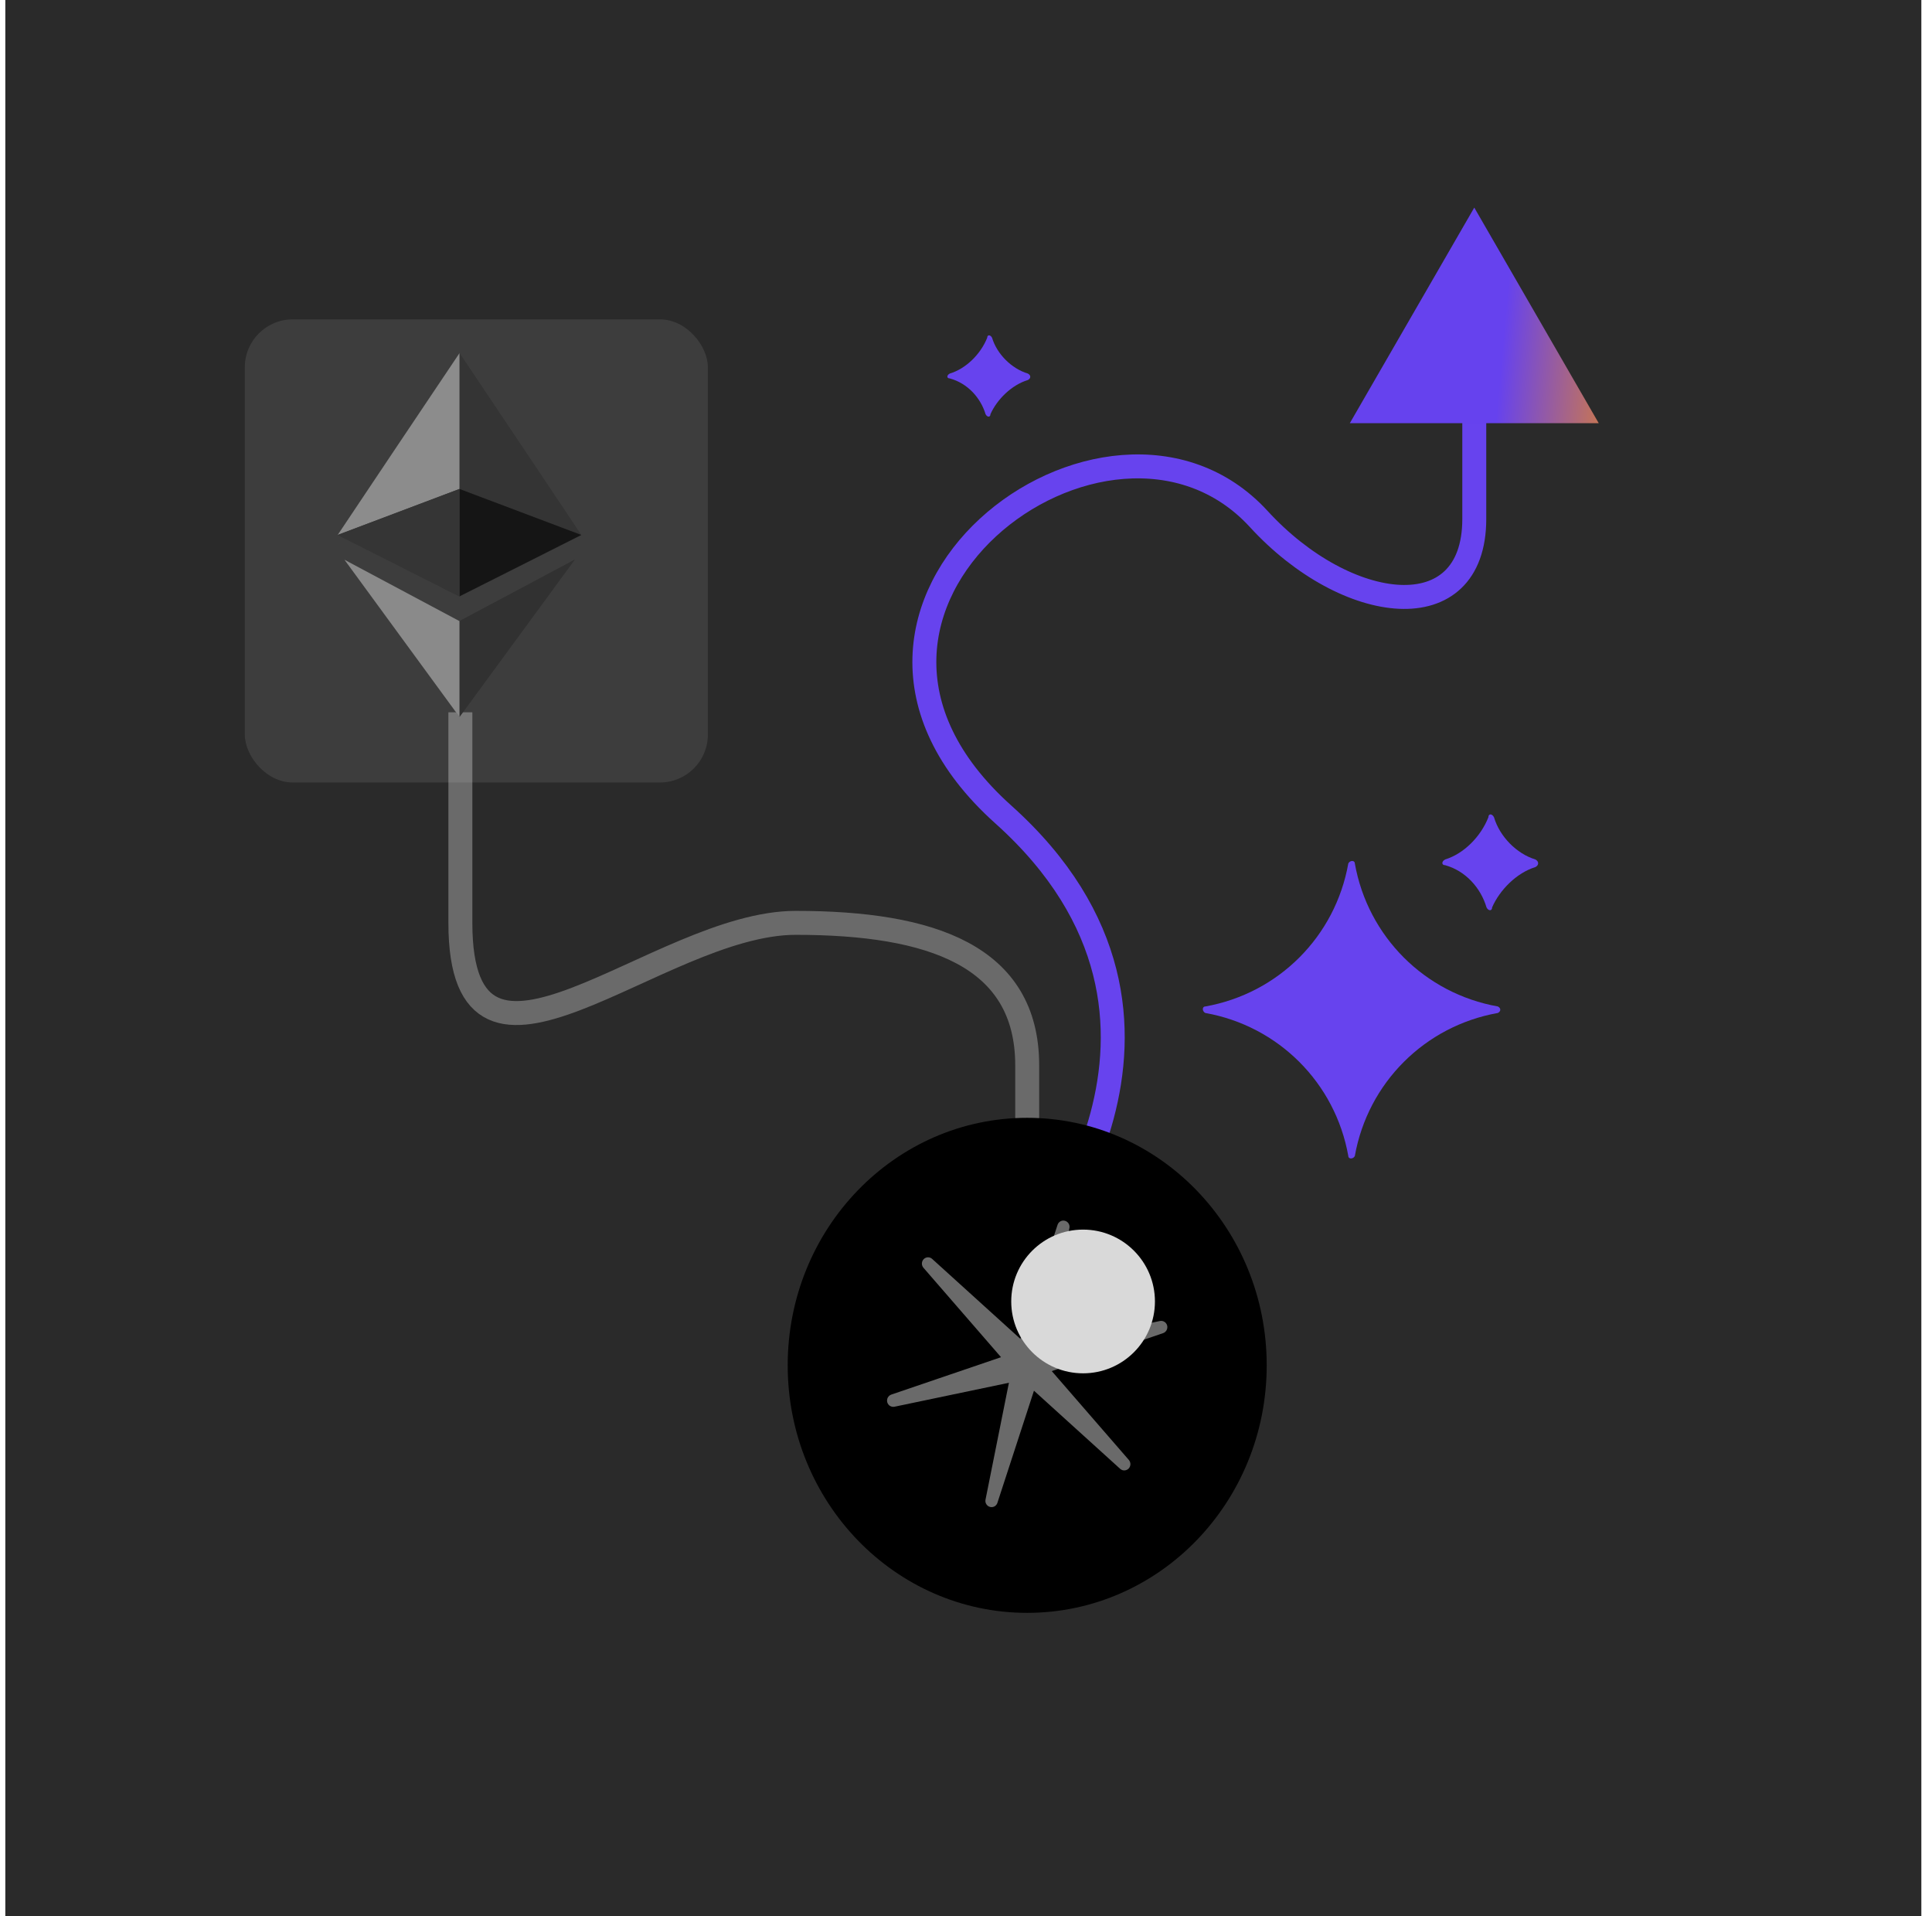 <svg width="121" height="120" viewBox="0 0 121 120" fill="none" xmlns="http://www.w3.org/2000/svg">
<rect width="120" height="120" transform="translate(0.333)" fill="#2A2A2A"/>
<path d="M64.333 88V66.717C64.333 59.851 58.333 57.791 49.833 57.791C41.147 57.791 28.833 70.5 28.833 57.791C28.833 54.77 28.833 45.979 28.833 44.605" stroke="#6A6A6A" stroke-width="1.5"/>
<path d="M64.333 79C64.333 79 77.333 64 62.833 51C48.333 38 69.445 22.259 78.833 32.5C84.333 38.5 92.333 39.5 92.333 32.5C92.333 28.1 92.333 23 92.333 21" stroke="#6743EE" stroke-width="1.5"/>
<g filter="url(#filter0_bi_2657_18025)">
<rect x="14.333" y="19" width="29" height="29" rx="3" fill="white" fill-opacity="0.09"/>
</g>
<path fill-rule="evenodd" clip-rule="evenodd" d="M28.777 22.113L32.591 27.813L36.406 33.514L28.777 37.358L21.147 33.5L24.962 27.799L28.777 22.113ZM28.777 38.894L21.57 35.049L28.777 44.886L35.983 35.049L28.777 38.894Z" fill="#343434"/>
<path fill-rule="evenodd" clip-rule="evenodd" d="M28.777 22.113L32.591 27.799L36.406 33.5L28.777 30.619V22.113Z" fill="#343434"/>
<path fill-rule="evenodd" clip-rule="evenodd" d="M28.777 38.894L35.998 35.049L28.777 44.901V38.894Z" fill="#313131"/>
<path fill-rule="evenodd" clip-rule="evenodd" d="M28.777 30.619L36.406 33.499L28.777 37.343V30.619Z" fill="#151515"/>
<path fill-rule="evenodd" clip-rule="evenodd" d="M28.777 22.113L24.962 27.799L21.147 33.5L28.777 30.619V22.113Z" fill="#8C8C8C"/>
<path fill-rule="evenodd" clip-rule="evenodd" d="M28.777 38.894L21.57 35.049L28.777 44.901V38.894Z" fill="#8A8A8A"/>
<path fill-rule="evenodd" clip-rule="evenodd" d="M28.777 30.619L21.147 33.499L28.777 37.343V30.619Z" fill="#353535"/>
<path d="M93.81 63.027C89.229 62.213 85.666 58.65 84.852 54.069C84.852 53.865 84.546 53.865 84.444 54.069C83.63 58.65 80.067 62.213 75.486 63.027C75.282 63.027 75.282 63.332 75.486 63.434C80.067 64.249 83.63 67.812 84.444 72.393C84.444 72.596 84.75 72.596 84.852 72.393C85.666 67.812 89.229 64.249 93.81 63.434C94.013 63.332 94.013 63.129 93.81 63.027Z" fill="#6743EE"/>
<path d="M96.157 53.82C94.98 53.46 93.921 52.38 93.569 51.18C93.451 50.94 93.216 50.94 93.216 51.18C92.745 52.38 91.686 53.46 90.51 53.82C90.274 53.94 90.274 54.18 90.51 54.18C91.804 54.54 92.745 55.62 93.098 56.82C93.216 57.06 93.451 57.06 93.451 56.82C93.921 55.74 94.98 54.66 96.157 54.3C96.392 54.18 96.392 53.94 96.157 53.82Z" fill="#6743EE"/>
<path d="M64.372 23.392C63.354 23.087 62.438 22.171 62.133 21.153C62.031 20.949 61.827 20.949 61.827 21.153C61.42 22.171 60.504 23.087 59.486 23.392C59.282 23.494 59.282 23.698 59.486 23.698C60.606 24.003 61.42 24.919 61.725 25.937C61.827 26.141 62.031 26.141 62.031 25.937C62.438 25.021 63.354 24.105 64.372 23.799C64.576 23.698 64.576 23.494 64.372 23.392Z" fill="#6743EE"/>
<g filter="url(#filter1_b_2657_18025)">
<ellipse cx="64.333" cy="85.5" rx="15" ry="15.5" fill="black"/>
</g>
<path d="M72.642 82.725C72.846 82.682 73.046 82.806 73.098 83.007C73.151 83.209 73.039 83.418 72.841 83.485L64.568 86.303L56.024 88.091C55.821 88.133 55.621 88.009 55.568 87.808C55.515 87.607 55.628 87.397 55.825 87.33L64.098 84.512L72.642 82.725Z" fill="#6A6A6A"/>
<path d="M66.235 76.698C66.299 76.504 66.502 76.395 66.698 76.449C66.895 76.503 67.018 76.701 66.978 76.902L65.226 85.647L62.465 94.116C62.401 94.31 62.198 94.42 62.001 94.366C61.804 94.312 61.682 94.113 61.722 93.913L63.473 85.167L66.235 76.698Z" fill="#6A6A6A"/>
<path d="M57.835 79.39C57.7 79.234 57.707 78.997 57.851 78.85C57.995 78.703 58.227 78.696 58.379 78.834L64.909 84.752L70.7 91.426C70.835 91.582 70.828 91.819 70.684 91.966C70.54 92.113 70.308 92.12 70.156 91.982L63.626 86.064L57.835 79.39Z" fill="#6A6A6A"/>
<g filter="url(#filter2_i_2657_18025)">
<path d="M92.333 12L100.127 25.5H84.539L92.333 12Z" fill="url(#paint0_linear_2657_18025)"/>
</g>
<g filter="url(#filter3_f_2657_18025)">
<circle cx="67.833" cy="81.5" r="4.5" fill="#D9D9D9"/>
</g>
<defs>
<filter id="filter0_bi_2657_18025" x="-18.667" y="-14" width="95" height="95" filterUnits="userSpaceOnUse" color-interpolation-filters="sRGB">
<feFlood flood-opacity="0" result="BackgroundImageFix"/>
<feGaussianBlur in="BackgroundImageFix" stdDeviation="16.5"/>
<feComposite in2="SourceAlpha" operator="in" result="effect1_backgroundBlur_2657_18025"/>
<feBlend mode="normal" in="SourceGraphic" in2="effect1_backgroundBlur_2657_18025" result="shape"/>
<feColorMatrix in="SourceAlpha" type="matrix" values="0 0 0 0 0 0 0 0 0 0 0 0 0 0 0 0 0 0 127 0" result="hardAlpha"/>
<feOffset dx="1" dy="1"/>
<feGaussianBlur stdDeviation="0.5"/>
<feComposite in2="hardAlpha" operator="arithmetic" k2="-1" k3="1"/>
<feColorMatrix type="matrix" values="0 0 0 0 1 0 0 0 0 0.955 0 0 0 0 0.955 0 0 0 0.11 0"/>
<feBlend mode="normal" in2="shape" result="effect2_innerShadow_2657_18025"/>
</filter>
<filter id="filter1_b_2657_18025" x="27.333" y="48" width="74" height="75" filterUnits="userSpaceOnUse" color-interpolation-filters="sRGB">
<feFlood flood-opacity="0" result="BackgroundImageFix"/>
<feGaussianBlur in="BackgroundImageFix" stdDeviation="11"/>
<feComposite in2="SourceAlpha" operator="in" result="effect1_backgroundBlur_2657_18025"/>
<feBlend mode="normal" in="SourceGraphic" in2="effect1_backgroundBlur_2657_18025" result="shape"/>
</filter>
<filter id="filter2_i_2657_18025" x="84.539" y="12" width="15.588" height="13.5" filterUnits="userSpaceOnUse" color-interpolation-filters="sRGB">
<feFlood flood-opacity="0" result="BackgroundImageFix"/>
<feBlend mode="normal" in="SourceGraphic" in2="BackgroundImageFix" result="shape"/>
<feColorMatrix in="SourceAlpha" type="matrix" values="0 0 0 0 0 0 0 0 0 0 0 0 0 0 0 0 0 0 127 0" result="hardAlpha"/>
<feOffset dy="1"/>
<feComposite in2="hardAlpha" operator="arithmetic" k2="-1" k3="1"/>
<feColorMatrix type="matrix" values="0 0 0 0 1 0 0 0 0 1 0 0 0 0 1 0 0 0 0.19 0"/>
<feBlend mode="normal" in2="shape" result="effect1_innerShadow_2657_18025"/>
</filter>
<filter id="filter3_f_2657_18025" x="51.333" y="65" width="33" height="33" filterUnits="userSpaceOnUse" color-interpolation-filters="sRGB">
<feFlood flood-opacity="0" result="BackgroundImageFix"/>
<feBlend mode="normal" in="SourceGraphic" in2="BackgroundImageFix" result="shape"/>
<feGaussianBlur stdDeviation="6" result="effect1_foregroundBlur_2657_18025"/>
</filter>
<linearGradient id="paint0_linear_2657_18025" x1="101.333" y1="27.75" x2="93.541" y2="27.062" gradientUnits="userSpaceOnUse">
<stop offset="0.054" stop-color="#D37C40"/>
<stop offset="1" stop-color="#6642EE"/>
</linearGradient>
</defs>
</svg>
